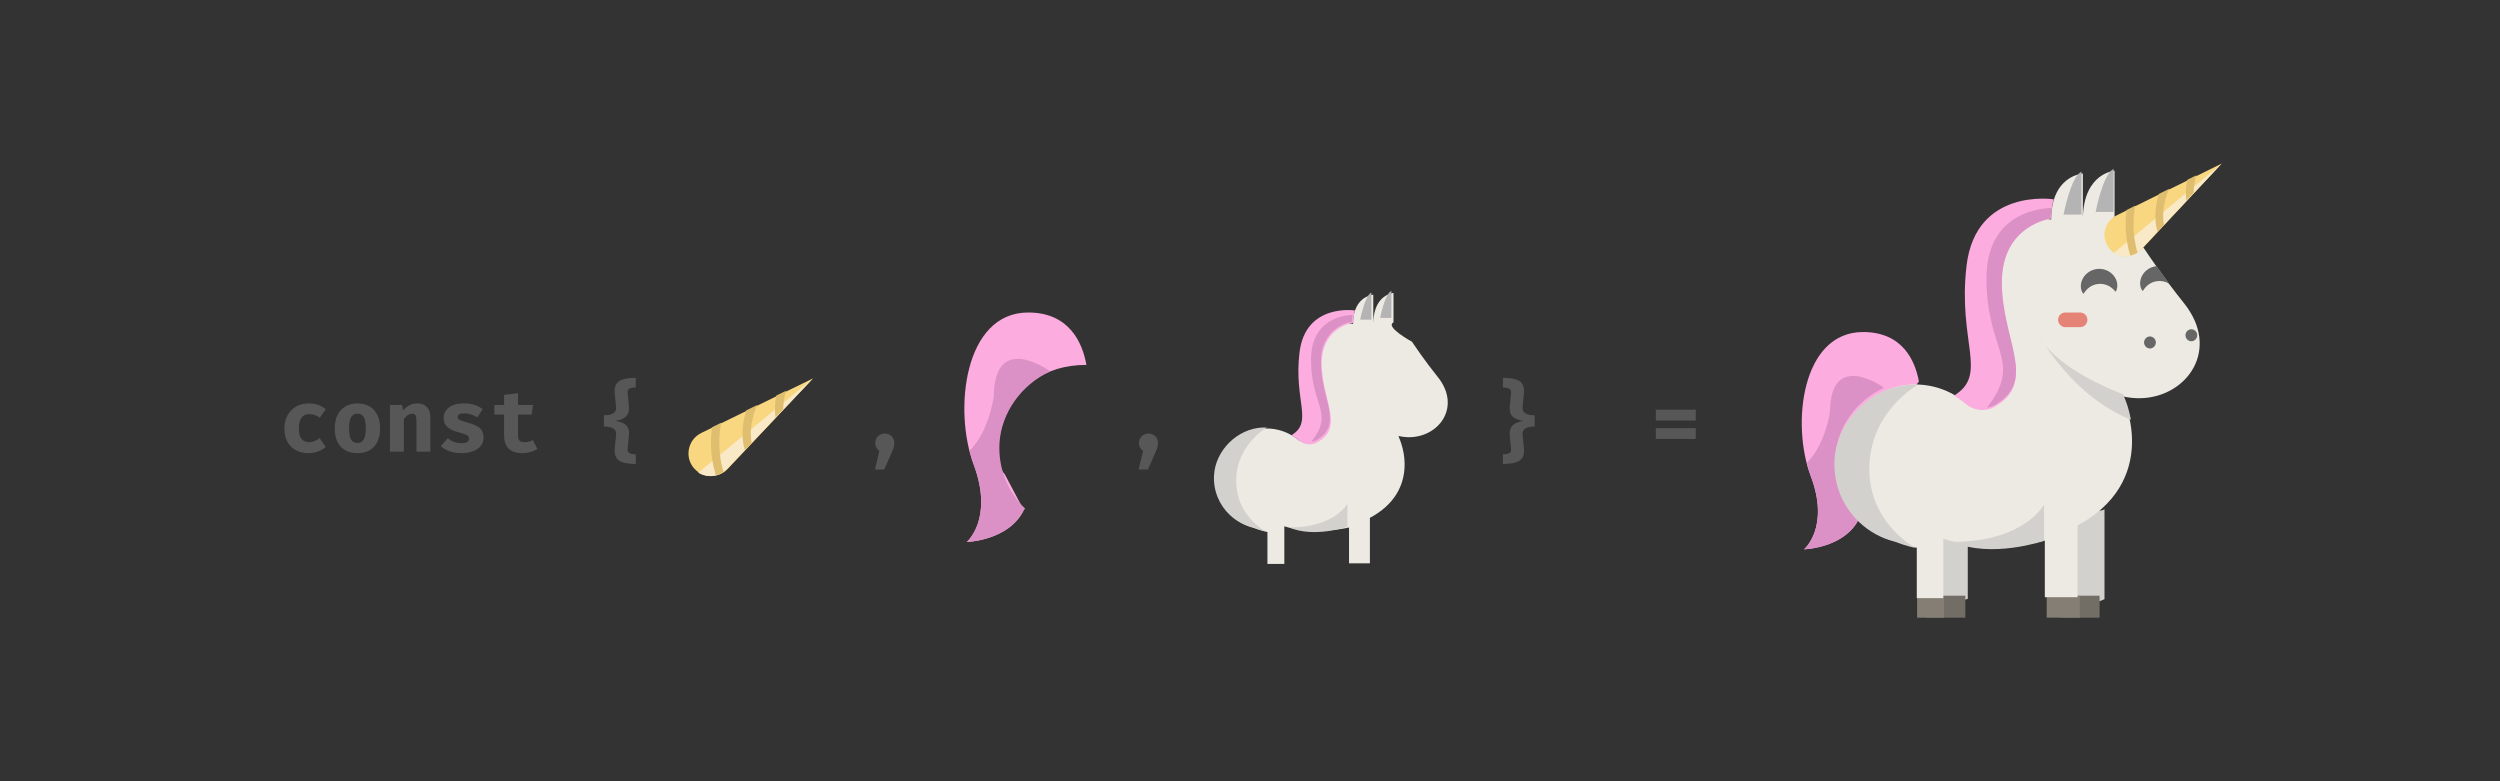 <svg xmlns="http://www.w3.org/2000/svg" width="1024" height="320" viewBox="0 0 1024 320">
  <rect x="0" y="0" width="1024" height="320" fill="#333333" stroke="none"/>
  <g fill="none" fill-rule="evenodd">
    <g fill-rule="nonzero" transform="translate(738 67)">
      <path fill="#D3D1CD" d="M68,155.953 L68,178.274 L51.94,183 L50,136 C53.283,137.072 64.633,155.474 68,155.953 Z"/>
      <polygon fill="#726D65" points="51 177 67 177 67 186 51 186"/>
      <path fill="#D3D1CD" d="M124,141.678 L124,178.439 L107.527,185 L105,139.415 C108.904,137.299 121.163,144.092 123.918,141.582 L124,141.678 Z"/>
      <polygon fill="#726D65" points="106 177 122 177 122 186 106 186"/>
      <g transform="translate(0 69)">
        <path fill="#FCACDF" d="M23.367,76.651 C17.465,88.514 0.929,89 0.929,89 C0.929,89 11.641,80.048 3.659,58.983 C-4.327,37.917 -0.125,0 25.092,0 C41.432,0 46.476,11.928 48,20.321 C47.035,20.276 17.237,69.829 23.935,76.125 L23.367,76.651 Z"/>
        <path fill="#DB91C5" d="M13.818,50.671 C13.242,60.688 17.241,69.783 23.929,76.094 L23.362,76.621 C17.47,88.513 0.96,89 0.96,89 C0.96,89 11.655,80.027 3.686,58.91 C3.062,57.258 2.515,55.505 2.041,53.671 C5.934,49.795 8.317,44.523 9.729,40.221 C11.137,35.915 11.573,32.578 11.573,32.578 C11.782,7.119 33.6,22.72 33.6,22.72 L33.4,23.004 C22.636,27.963 14.499,38.759 13.818,50.671 Z"/>
      </g>
      <g fill="#847E74" transform="translate(47 177)">
        <polygon points="53.323 .046 66.894 .046 66.894 9 53.323 9"/>
        <polygon points=".249 .438 11.238 .438 11.238 9 .249 9"/>
      </g>
      <g transform="translate(13 2)">
        <path fill="#EDEAE4" d="M126.113,94.097 C123.651,94.187 121.104,93.954 118.52,93.359 L118.435,93.738 C119.8,96.86 120.933,100.427 121.608,104.243 C123.59,115.47 121.604,128.852 109.901,139.344 C107.151,141.813 103.865,144.119 99.969,146.2 L99.969,175.604 L86.56,175.604 L86.56,152.432 C86.56,152.432 70.958,156.231 54.786,153.905 C51.496,153.432 48.185,152.705 44.976,151.644 L44.976,176 L34.118,176 L34.118,155.37 C34.118,155.37 30.409,154.648 25.539,152.75 C20.023,151.366 15.063,148.571 11.07,144.759 C4.412,138.413 0.431,129.267 1.004,119.196 C1.91,103.165 16.111,89.151 32.079,88.502 C33.058,88.461 34.029,88.465 34.987,88.51 C40.341,88.767 45.358,90.33 49.725,92.889 C51.386,93.86 52.954,94.975 54.408,96.215 C57.654,98.978 64.819,63.053 64.819,39.472 C64.819,15.892 89.155,20.936 89.155,20.936 C89.155,17.839 89.537,15.251 90.167,13.089 C93.222,2.613 102.138,2.074 102.138,2.074 L102.138,19.887 L102.158,19.887 C102.686,1.755 115.124,0.951 115.124,0.951 L115.124,19.973 C109.389,22.797 126.965,32.416 126.965,32.416 L126.969,32.42 C128.708,35.016 130.536,37.677 132.437,40.362 C134.025,42.606 135.662,44.871 137.34,47.124 C137.34,47.124 137.34,47.128 137.344,47.132 C137.445,47.267 137.547,47.405 137.648,47.54 C139.549,50.083 141.499,52.605 143.486,55.082 C158.678,73.994 144.985,93.436 126.113,94.097 Z"/>
        <path fill="#D3D1CD" d="M48.813 64.465C78.306 64.465 86.264 49.128 86.264 49.128L86.264 64.049C86.264 64.049 64.603 71.434 48.813 64.465zM14.682 34.661C14.682 57.088 33.643 66.985 33.643 66.985 33.643 66.985 29.922 66.264 25.035 64.367 19.499 62.985 14.523 60.192 10.516 56.383 3.835 50.042-.159 40.904.416 30.84 1.325 14.823 15.574.82 31.597.171 32.579.131 33.553.135 34.515.179 34.515.179 14.682 11.01 14.682 34.661z" transform="translate(0 88.476)"/>
        <path fill="#B5B4B4" d="M7.586 18.914L.234 18.914C.234 18.914 3.213 3.277 7.586 1.318L7.586 18.914zM20.741 17.806L13.388 17.806C13.388 17.806 16.367 2.169 20.741.21L20.741 17.806z" transform="translate(93.987)"/>
        <path fill="#FCACDF" d="M90.19,12.639 C89.874,13.712 89.624,14.888 89.448,16.179 C89.267,17.508 89.169,18.963 89.169,20.546 C89.169,20.546 68.84,23.157 68.84,46.916 C68.84,70.675 83.408,86.942 66.732,97.205 C66.613,97.279 66.494,97.361 66.367,97.435 C66.199,97.538 66.027,97.637 65.85,97.732 C64.813,98.291 63.706,98.653 62.578,98.821 C59.597,99.278 56.473,98.414 54.095,96.395 C52.627,95.145 51.044,94.023 49.367,93.044 C63.591,84.335 50.786,71.247 54.505,39.791 C58.302,7.717 90.19,12.639 90.19,12.639 Z"/>
        <path fill="#DB91C5" d="M89.241,16.173 C89.063,17.488 88.966,18.929 88.966,20.496 C88.966,20.496 68.973,23.081 68.973,46.602 C68.973,70.124 83.301,86.228 66.9,96.389 C66.783,96.462 66.667,96.544 66.542,96.617 C66.377,96.719 66.207,96.816 66.034,96.91 C65.013,97.464 63.924,97.822 62.816,97.989 C77.828,78.807 62.658,75.021 62.658,45.227 C62.658,19.666 81.974,16.47 89.241,16.173 Z"/>
      </g>
      <path fill="#666" d="M28.622 33.736C27.307 33.736 26.209 32.613 26.209 31.273 26.208 29.934 27.311 28.81 28.622 28.81 29.936 28.81 31.034 29.932 31.035 31.273 31.037 32.616 29.94 33.736 28.622 33.736zM45.58 30.784C44.268 30.784 43.167 29.659 43.167 28.321 43.167 27.004 44.224 25.895 45.517 25.86 46.812 25.824 47.925 26.881 47.99 28.199 48.059 29.582 46.937 30.784 45.58 30.784zM1.36 11.395C.65 10.554.323 9.447.3 8.299.288 7.152.601 5.96 1.208 4.909 1.81 3.854 2.701 2.939 3.77 2.282 4.836 1.622 6.08 1.228 7.331 1.142 8.582 1.056 9.867 1.28 11.01 1.791 12.154 2.299 13.157 3.086 13.891 4.052 14.628 5.014 15.091 6.156 15.226 7.295 15.35 8.437 15.166 9.581 14.565 10.51 13.166 8.847 11.904 8.107 10.759 7.698 9.613 7.301 8.675 7.238 7.727 7.286 6.78 7.358 5.855 7.547 4.767 8.093 3.682 8.653 2.527 9.559 1.36 11.395zM36.49 7.229C35.991 6.917 35.512 6.699 35.054 6.535 33.907 6.137 32.966 6.075 32.021 6.12 31.071 6.194 30.146 6.383 29.06 6.929 27.974 7.487 26.82 8.395 25.653 10.23 24.942 9.392 24.616 8.284 24.592 7.134 24.584 5.989 24.893 4.794 25.501 3.743 26.104 2.688 26.993 1.773 28.063 1.116 29.045.513 30.183.127 31.329.008 32.902 2.266 34.523 4.544 36.184 6.81 36.184 6.81 36.184 6.814 36.188 6.818 36.288 6.954 36.389 7.093 36.49 7.229z" transform="translate(114 42)"/>
      <path fill="#E58376" d="M114.033,67 L107.967,67 C106.329,67 105,65.657 105,64 C105,62.343 106.329,61 107.967,61 L114.033,61 C115.671,61 117,62.343 117,64 C117,65.657 115.671,67 114.033,67 Z"/>
      <path fill="#D3D1CD" d="M.174.22C.273.403.995 1.724 2.312 3.778 1.463 2.623.741 1.436.174.22zM37.826 34.923C19.203 27.52 7.006 11.075 2.32 3.79 11.355 16.055 34.622 24.494 34.622 24.494 36 27.593 37.145 31.134 37.826 34.923z" transform="translate(97 70)"/>
      <g transform="translate(124)">
        <path fill="#F9D780" d="M48,0 L36.561,12.25 L33.532,15.498 L24.305,25.382 L21.658,28.217 L16.675,33.551 L15.162,35.173 C14.627,35.743 14.036,36.233 13.397,36.633 C12.468,37.22 11.446,37.62 10.396,37.831 C8.26,38.255 6,37.887 4.093,36.666 C3.804,36.48 3.526,36.278 3.256,36.055 C3.192,36.002 3.132,35.95 3.067,35.893 C-1.744,31.776 -0.73,24.019 4.95,21.221 L8.899,19.275 L12.447,17.524 L22.209,12.712 L26.48,10.609 L33.861,6.969 L37.642,5.105 L48,0 Z"/>
        <path fill="#F9E9C7" d="M48,0 L16.44,33.552 L14.917,35.174 C11.995,38.28 7.278,38.899 3.765,36.666 L48,0 Z"/>
        <path fill="#E0BE70" d="M24.353 25.162L21.723 28.006C20.029 21.968 21.056 16.262 22.271 12.447L26.514 10.337C25.467 12.65 23.222 18.615 24.353 25.162zM37.601 4.813C37.03 6.802 36.542 9.277 36.526 11.984L33.518 15.243C33.122 12.134 33.358 9.2 33.846 6.684L37.601 4.813zM13.517 36.451C12.594 37.04 11.579 37.442 10.536 37.653 8.291 30.405 8.459 23.627 9.05 19.033L12.574 17.276C11.851 21.294 11.156 28.631 13.517 36.451z"/>
      </g>
    </g>
    <g fill-rule="nonzero" transform="translate(395 128)">
      <path fill="#FCACDF" d="M24.341,80.957 C18.193,93.487 0.968,94 0.968,94 C0.968,94 12.126,84.545 3.812,62.296 C-4.507,40.047 -0.131,0 26.138,0 C43.159,0 48.412,12.598 50,21.462 C14.537,21.462 9.534,59.528 16.512,66.178 L24.341,80.957 Z"/>
      <path fill="#DB91C5" d="M14.393,53.518 C13.794,64.097 17.96,73.703 24.926,80.369 L24.335,80.926 C18.198,93.485 1,94 1,94 C1,94 12.141,84.522 3.839,62.22 C3.189,60.475 2.619,58.623 2.127,56.686 C6.181,52.592 8.664,47.024 10.135,42.48 C11.601,37.932 12.056,34.409 12.056,34.409 C12.273,7.519 35,23.997 35,23.997 L34.792,24.297 C23.579,29.534 15.103,40.937 14.393,53.518 Z"/>
    </g>
    <g fill-rule="nonzero" transform="translate(497 119)">
      <path fill="#EDEAE4" d="M80.775,60.065 C79.206,60.122 77.583,59.974 75.936,59.596 L75.882,59.837 C76.751,61.817 77.474,64.078 77.904,66.498 C79.167,73.617 77.901,82.103 70.442,88.756 C68.689,90.321 66.595,91.784 64.112,93.103 L64.112,111.749 L55.566,111.749 L55.566,97.055 C55.566,97.055 45.621,99.464 35.314,97.989 C33.217,97.689 31.107,97.229 29.061,96.556 L29.061,112 L22.141,112 L22.141,98.918 C22.141,98.918 19.777,98.46 16.673,97.257 C13.157,96.379 9.995,94.607 7.45,92.19 C3.207,88.166 0.67,82.366 1.035,75.98 C1.612,65.815 10.663,56.928 20.841,56.517 C21.465,56.491 22.084,56.493 22.695,56.522 C26.107,56.685 29.305,57.676 32.088,59.299 C33.147,59.914 34.146,60.621 35.073,61.408 C37.142,63.16 41.709,40.379 41.709,25.427 C41.709,10.474 57.22,13.673 57.22,13.673 C57.22,11.708 57.463,10.068 57.864,8.696 C59.811,2.053 65.494,1.712 65.494,1.712 L65.494,13.008 L65.507,13.008 C65.844,1.51 73.771,1 73.771,1 L73.771,13.062 C70.116,14.852 81.318,20.952 81.318,20.952 L81.321,20.955 C82.429,22.601 83.594,24.288 84.806,25.99 C85.818,27.414 86.862,28.85 87.931,30.278 C87.931,30.278 87.931,30.281 87.933,30.284 C87.998,30.369 88.063,30.457 88.127,30.542 C89.339,32.155 90.582,33.754 91.848,35.325 C101.531,47.317 92.804,59.645 80.775,60.065 Z"/>
      <path fill="#D3D1CD" d="M31.076 41.039C49.852 41.039 54.918 31.275 54.918 31.275L54.918 40.774C54.918 40.774 41.128 45.475 31.076 41.039zM9.347 22.065C9.347 36.343 21.418 42.643 21.418 42.643 21.418 42.643 19.049 42.184 15.938 40.976 12.414 40.096 9.246 38.318 6.695 35.894 2.442 31.857-.101 26.04.265 19.633.843 9.436 9.915.522 20.115.109 20.741.083 21.361.086 21.973.114 21.973.114 9.347 7.009 9.347 22.065z" transform="translate(0 56)"/>
      <path fill="#B5B4B4" d="M4.722 11.929L.146 11.929C.146 11.929 2 2.067 4.722.831L4.722 11.929zM12.909 11.23L8.333 11.23C8.333 11.23 10.187 1.368 12.909.132L12.909 11.23z" transform="translate(60)"/>
      <path fill="#FCACDF" d="M58,8.172 C57.799,8.854 57.64,9.601 57.527,10.422 C57.413,11.265 57.35,12.19 57.35,13.196 C57.35,13.196 44.402,14.855 44.402,29.949 C44.402,45.043 53.681,55.377 43.06,61.897 C42.984,61.944 42.908,61.997 42.827,62.044 C42.72,62.109 42.611,62.172 42.498,62.232 C41.838,62.587 41.132,62.817 40.414,62.924 C38.516,63.214 36.526,62.666 35.011,61.383 C34.076,60.589 33.068,59.876 32,59.254 C41.059,53.721 32.904,45.406 35.272,25.422 C37.691,5.045 58,8.172 58,8.172 Z"/>
      <path fill="#DB91C5" d="M57,10 C56.887,10.836 56.825,11.752 56.825,12.748 C56.825,12.748 44.039,14.391 44.039,29.34 C44.039,44.29 53.201,54.525 42.713,60.983 C42.638,61.029 42.564,61.081 42.484,61.128 C42.378,61.193 42.27,61.255 42.159,61.314 C41.506,61.666 40.81,61.894 40.101,62 C49.702,49.809 40,47.402 40,28.466 C40,12.22 52.353,10.189 57,10 Z"/>
    </g>
    <g fill-rule="nonzero" transform="translate(282 155)">
      <path fill="#F9D780" d="M51,0 L38.846,12.895 L35.628,16.314 L25.824,26.718 L23.012,29.702 L17.717,35.317 L16.11,37.024 C15.542,37.625 14.913,38.14 14.234,38.561 C13.247,39.179 12.161,39.6 11.046,39.822 C8.777,40.269 6.375,39.881 4.349,38.596 C4.041,38.4 3.746,38.187 3.46,37.953 C3.391,37.897 3.327,37.842 3.259,37.782 C-1.853,33.449 -0.775,25.283 5.259,22.338 L9.456,20.29 L13.225,18.447 L23.597,13.381 L28.136,11.167 L35.978,7.336 L39.995,5.373 L51,0 Z"/>
      <path fill="#F9E9C7" d="M51,0 L17.468,35.318 L15.849,37.025 C12.745,40.295 7.733,40.946 4,38.596 L51,0 Z"/>
      <path fill="#E0BE70" d="M25.875 26.486L23.081 29.48C21.281 23.124 22.372 17.118 23.663 13.102L28.171 10.881C27.059 13.316 24.673 19.595 25.875 26.486zM39.951 5.067C39.344 7.16 38.826 9.766 38.809 12.615L35.613 16.045C35.192 12.773 35.443 9.684 35.961 7.036L39.951 5.067zM14.362 38.37C13.381 38.989 12.303 39.412 11.195 39.634 8.809 32.005 8.988 24.871 9.616 20.035L13.36 18.185C12.592 22.414 11.853 30.138 14.362 38.37z"/>
    </g>
    <path fill="#575757" d="M126.672,181.112 C127.392,181.112 128.088,180.974 128.76,180.698 C129.432,180.422 130.152,180.02 130.92,179.492 L133.44,183.092 C132.528,183.86 131.472,184.472 130.272,184.928 C129.072,185.384 127.764,185.612 126.348,185.612 C124.308,185.612 122.55,185.192 121.074,184.352 C119.598,183.512 118.464,182.336 117.672,180.824 C116.88,179.312 116.484,177.56 116.484,175.568 C116.484,173.576 116.892,171.8 117.708,170.24 C118.524,168.68 119.682,167.456 121.182,166.568 C122.682,165.68 124.44,165.236 126.456,165.236 C127.872,165.236 129.144,165.434 130.272,165.83 C131.4,166.226 132.456,166.832 133.44,167.648 L130.992,171.068 C129.6,170.108 128.172,169.628 126.708,169.628 C123.852,169.628 122.424,171.608 122.424,175.568 C122.424,177.56 122.796,178.982 123.54,179.834 C124.284,180.686 125.328,181.112 126.672,181.112 Z M146.4,165.236 C149.304,165.236 151.578,166.154 153.222,167.99 C154.866,169.826 155.688,172.292 155.688,175.388 C155.688,178.604 154.872,181.112 153.24,182.912 C151.608,184.712 149.328,185.612 146.4,185.612 C143.472,185.612 141.192,184.718 139.56,182.93 C137.928,181.142 137.112,178.64 137.112,175.424 C137.112,173.384 137.478,171.602 138.21,170.078 C138.942,168.554 140.01,167.366 141.414,166.514 C142.818,165.662 144.48,165.236 146.4,165.236 Z M146.4,169.448 C145.224,169.448 144.36,169.922 143.808,170.87 C143.256,171.818 142.98,173.336 142.98,175.424 C142.98,177.536 143.256,179.066 143.808,180.014 C144.36,180.962 145.224,181.436 146.4,181.436 C147.576,181.436 148.44,180.956 148.992,179.996 C149.544,179.036 149.82,177.5 149.82,175.388 C149.82,173.324 149.544,171.818 148.992,170.87 C148.44,169.922 147.576,169.448 146.4,169.448 Z M159.72,165.884 L164.688,165.884 L165.084,168.08 C165.948,167.12 166.854,166.406 167.802,165.938 C168.75,165.47 169.824,165.236 171.024,165.236 C172.68,165.236 173.97,165.74 174.894,166.748 C175.818,167.756 176.28,169.16 176.28,170.96 L176.28,185 L170.592,185 L170.592,172.616 C170.592,171.416 170.46,170.588 170.196,170.132 C169.932,169.676 169.452,169.448 168.756,169.448 C168.18,169.448 167.622,169.634 167.082,170.006 C166.542,170.378 165.984,170.924 165.408,171.644 L165.408,185 L159.72,185 L159.72,165.884 Z M188.988,181.544 C189.972,181.544 190.746,181.394 191.31,181.094 C191.874,180.794 192.156,180.344 192.156,179.744 C192.156,179.312 192.042,178.964 191.814,178.7 C191.586,178.436 191.16,178.178 190.536,177.926 C189.912,177.674 188.94,177.368 187.62,177.008 C185.7,176.504 184.236,175.802 183.228,174.902 C182.22,174.002 181.716,172.76 181.716,171.176 C181.716,169.424 182.442,167.996 183.894,166.892 C185.346,165.788 187.38,165.236 189.996,165.236 C193.02,165.236 195.6,166.016 197.736,167.576 L195.468,170.924 C193.716,169.844 191.952,169.304 190.176,169.304 C189.24,169.304 188.55,169.424 188.106,169.664 C187.662,169.904 187.44,170.276 187.44,170.78 C187.44,171.116 187.554,171.398 187.782,171.626 C188.01,171.854 188.442,172.088 189.078,172.328 C189.714,172.568 190.668,172.868 191.94,173.228 C193.308,173.612 194.43,174.032 195.306,174.488 C196.182,174.944 196.86,175.556 197.34,176.324 C197.82,177.092 198.06,178.076 198.06,179.276 C198.06,180.62 197.652,181.772 196.836,182.732 C196.02,183.692 194.928,184.412 193.56,184.892 C192.192,185.372 190.68,185.612 189.024,185.612 C187.248,185.612 185.64,185.36 184.2,184.856 C182.76,184.352 181.536,183.644 180.528,182.732 L183.372,179.528 C185.1,180.872 186.972,181.544 188.988,181.544 Z M220.128,183.884 C218.328,185.036 216.24,185.612 213.864,185.612 C211.416,185.612 209.574,184.988 208.338,183.74 C207.102,182.492 206.484,180.74 206.484,178.484 L206.484,169.808 L202.488,169.808 L202.488,165.884 L206.484,165.884 L206.484,161.744 L212.172,161.06 L212.172,165.884 L218.328,165.884 L217.752,169.808 L212.172,169.808 L212.172,178.484 C212.172,179.42 212.388,180.092 212.82,180.5 C213.252,180.908 213.948,181.112 214.908,181.112 C216.108,181.112 217.224,180.824 218.256,180.248 L220.128,183.884 Z M260.412,158.72 C259.212,158.72 258.33,158.882 257.766,159.206 C257.202,159.53 256.968,160.124 257.064,160.988 L257.604,166.316 C257.628,166.532 257.64,166.832 257.64,167.216 C257.64,168.8 257.154,169.994 256.182,170.798 C255.21,171.602 253.824,172.136 252.024,172.4 C253.92,172.688 255.336,173.216 256.272,173.984 C257.208,174.752 257.676,175.928 257.676,177.512 C257.676,177.68 257.652,178.004 257.604,178.484 L257.064,183.812 C256.968,184.652 257.208,185.24 257.784,185.576 C258.36,185.912 259.236,186.08 260.412,186.08 L260.412,190.04 C257.34,190.04 255.126,189.62 253.77,188.78 C252.414,187.94 251.736,186.536 251.736,184.568 C251.736,184.328 251.76,183.944 251.808,183.416 L252.348,178.232 L252.384,177.764 C252.384,176.66 251.946,175.874 251.07,175.406 C250.194,174.938 248.964,174.704 247.38,174.704 L247.38,170.096 C250.716,170.096 252.384,169.076 252.384,167.036 L252.348,166.568 L251.808,161.42 C251.76,160.844 251.736,160.436 251.736,160.196 C251.736,158.228 252.42,156.83 253.788,156.002 C255.156,155.174 257.364,154.76 260.412,154.76 L260.412,158.72 Z M362.4,177.584 C363.528,177.584 364.464,177.956 365.208,178.7 C365.952,179.444 366.324,180.368 366.324,181.472 C366.324,182.144 366.216,182.81 366,183.47 C365.784,184.13 365.376,185.12 364.776,186.44 L362.184,192.308 L358.368,192.308 L360.204,184.676 C359.676,184.34 359.262,183.89 358.962,183.326 C358.662,182.762 358.512,182.132 358.512,181.436 C358.512,180.356 358.884,179.444 359.628,178.7 C360.372,177.956 361.296,177.584 362.4,177.584 Z M470.4,177.584 C471.528,177.584 472.464,177.956 473.208,178.7 C473.952,179.444 474.324,180.368 474.324,181.472 C474.324,182.144 474.216,182.81 474,183.47 C473.784,184.13 473.376,185.12 472.776,186.44 L470.184,192.308 L466.368,192.308 L468.204,184.676 C467.676,184.34 467.262,183.89 466.962,183.326 C466.662,182.762 466.512,182.132 466.512,181.436 C466.512,180.356 466.884,179.444 467.628,178.7 C468.372,177.956 469.296,177.584 470.4,177.584 Z M615.588,154.76 C618.66,154.76 620.874,155.18 622.23,156.02 C623.586,156.86 624.264,158.264 624.264,160.232 C624.264,160.472 624.24,160.856 624.192,161.384 L623.652,166.568 L623.616,167.036 C623.616,169.076 625.284,170.096 628.62,170.096 L628.62,174.704 C625.284,174.704 623.616,175.724 623.616,177.764 L623.652,178.232 L624.192,183.38 C624.24,183.956 624.264,184.364 624.264,184.604 C624.264,186.572 623.58,187.97 622.212,188.798 C620.844,189.626 618.636,190.04 615.588,190.04 L615.588,186.08 C616.788,186.08 617.67,185.918 618.234,185.594 C618.798,185.27 619.032,184.676 618.936,183.812 L618.396,178.484 C618.372,178.268 618.36,177.968 618.36,177.584 C618.36,176 618.846,174.806 619.818,174.002 C620.79,173.198 622.188,172.664 624.012,172.4 C622.116,172.112 620.7,171.584 619.764,170.816 C618.828,170.048 618.36,168.872 618.36,167.288 C618.36,166.856 618.372,166.532 618.396,166.316 L618.936,160.988 C619.032,160.148 618.792,159.56 618.216,159.224 C617.64,158.888 616.764,158.72 615.588,158.72 L615.588,154.76 Z M694.572,167.792 L694.572,172.256 L678.228,172.256 L678.228,167.792 L694.572,167.792 Z M694.572,175.352 L694.572,179.78 L678.228,179.78 L678.228,175.352 L694.572,175.352 Z"/>
  </g>
</svg>
